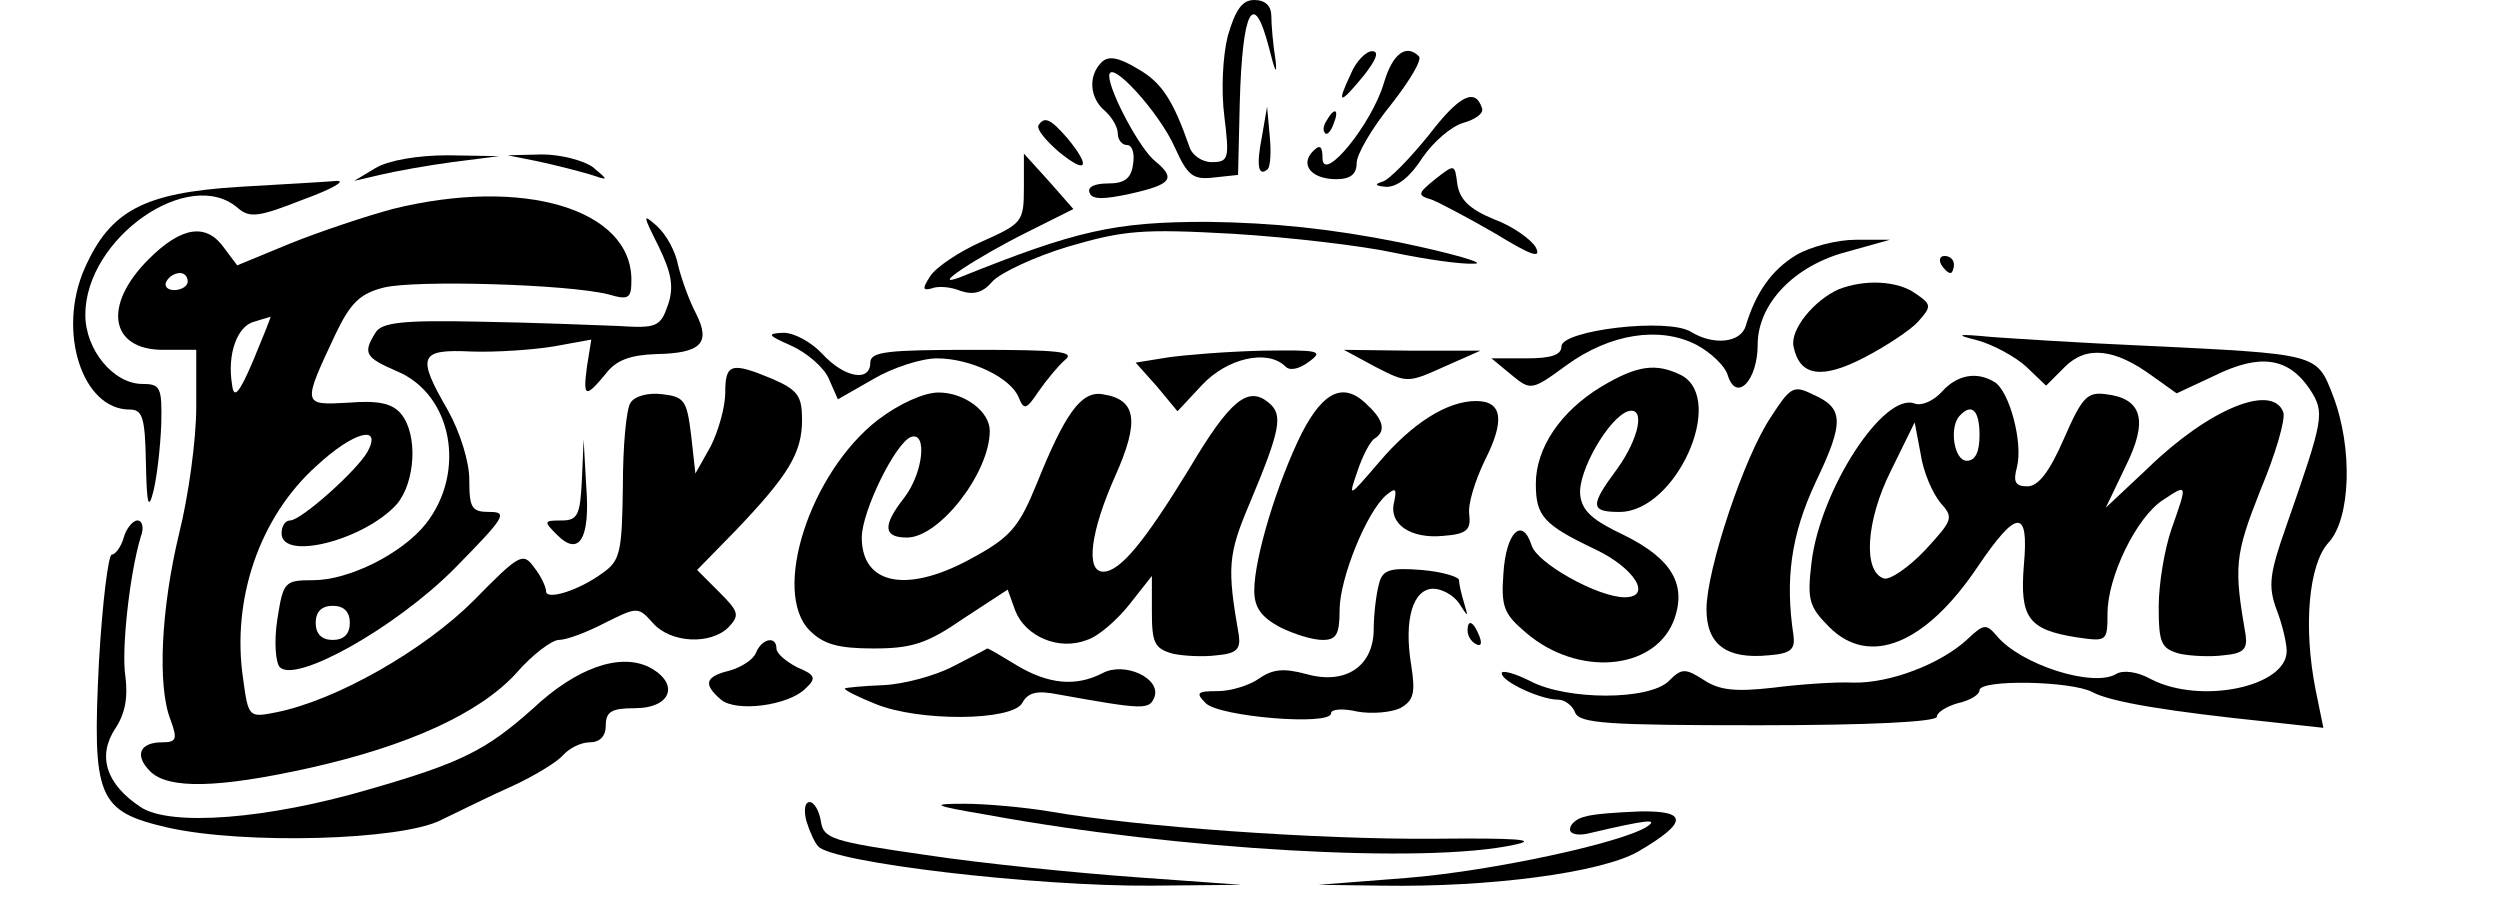 <?xml version="1.0" standalone="no"?>
<!DOCTYPE svg PUBLIC "-//W3C//DTD SVG 20010904//EN"
 "http://www.w3.org/TR/2001/REC-SVG-20010904/DTD/svg10.dtd">
<svg version="1.0" xmlns="http://www.w3.org/2000/svg"
 width="293pt" height="107pt" viewBox="0 0 293 107"
 preserveAspectRatio="xMidYMid meet">

<g transform="translate(0,107) scale(0.1,-0.1)"
fill="#000000" stroke="none">
<path d="M1439 1028 c-6 -24 -8 -64 -4 -95 6 -49 5 -53 -15 -53 -11 0 -23 8
-26 18 -19 54 -32 75 -60 91 -23 14 -35 16 -43 8 -16 -16 -14 -42 4 -57 8 -7
15 -19 15 -26 0 -8 5 -14 11 -14 6 0 9 -10 7 -22 -2 -17 -10 -23 -29 -23 -16
0 -25 -4 -22 -11 3 -8 16 -8 48 -1 49 11 53 18 29 38 -18 14 -54 82 -54 100 0
22 59 -43 77 -84 15 -33 21 -38 46 -35 l28 3 2 85 c3 108 16 134 34 65 7 -28
10 -35 8 -16 -3 18 -5 42 -5 52 0 12 -7 19 -20 19 -14 0 -22 -11 -31 -42z"/>
<path d="M1583 983 c-17 -36 -13 -36 15 -2 15 19 19 29 10 29 -7 0 -19 -12
-25 -27z"/>
<path d="M1622 973 c-14 -48 -71 -118 -72 -89 0 15 -3 17 -11 9 -16 -16 -2
-33 27 -33 17 0 24 6 24 19 0 10 18 41 40 68 22 28 37 53 33 57 -15 15 -31 3
-41 -31z"/>
<path d="M1674 911 c-22 -27 -46 -52 -54 -54 -10 -3 -8 -5 5 -6 13 0 28 12 42
34 13 19 34 37 48 41 14 4 24 11 22 17 -8 25 -27 15 -63 -32z"/>
<path d="M1479 910 c-7 -35 -4 -48 7 -38 3 4 4 21 2 40 l-3 33 -6 -35z"/>
<path d="M1555 929 c-4 -6 -5 -12 -2 -15 2 -3 7 2 10 11 7 17 1 20 -8 4z"/>
<path d="M1217 923 c-2 -5 9 -18 24 -31 33 -27 38 -18 10 16 -20 23 -27 26
-34 15z"/>
<path d="M440 873 l-25 -15 30 7 c17 4 55 11 85 15 l55 7 -60 1 c-36 0 -70 -6
-85 -15z"/>
<path d="M630 881 c19 -4 46 -11 60 -15 24 -8 24 -8 5 8 -11 8 -38 15 -60 15
l-40 -1 35 -7z"/>
<path d="M1200 850 c0 -40 -2 -42 -49 -63 -27 -12 -54 -30 -61 -41 -9 -14 -9
-17 2 -14 7 3 22 2 34 -3 15 -5 26 -2 37 11 9 10 49 29 89 41 65 19 86 21 193
15 66 -4 151 -14 188 -22 38 -8 80 -14 95 -13 15 0 -25 12 -88 25 -80 16 -148
23 -225 24 -109 0 -153 -10 -290 -65 -37 -14 19 23 79 53 l54 27 -29 33 -29
32 0 -40z"/>
<path d="M1682 860 c-21 -17 -21 -19 -4 -24 10 -4 44 -22 75 -40 41 -25 54
-30 47 -16 -5 9 -27 25 -49 33 -29 12 -40 23 -43 41 -3 24 -3 24 -26 6z"/>
<path d="M280 851 c-112 -7 -151 -28 -181 -96 -32 -73 -3 -165 53 -165 15 0
18 -9 19 -62 1 -50 3 -57 9 -33 4 17 8 51 9 78 1 43 -1 47 -22 47 -34 0 -67
40 -67 81 0 90 122 175 179 125 14 -12 25 -10 76 10 33 12 51 22 40 22 -11 -1
-63 -4 -115 -7z"/>
<path d="M460 825 c-30 -8 -84 -26 -119 -40 l-63 -26 -15 20 c-21 30 -50 26
-89 -13 -54 -54 -45 -106 17 -106 l39 0 0 -67 c0 -38 -9 -104 -20 -148 -21
-87 -26 -179 -10 -219 8 -22 7 -26 -10 -26 -26 0 -33 -15 -14 -34 21 -21 79
-20 187 4 116 26 199 64 242 111 19 22 42 39 50 39 9 0 33 9 54 20 38 19 39
19 56 0 21 -24 68 -26 89 -5 13 14 12 18 -11 41 l-26 26 45 46 c62 65 78 91
78 130 0 28 -5 35 -35 48 -48 20 -55 18 -55 -16 0 -17 -8 -45 -17 -63 l-18
-32 -5 45 c-5 41 -8 45 -34 48 -16 2 -32 -2 -37 -10 -5 -7 -9 -51 -9 -98 -1
-76 -3 -87 -23 -101 -28 -21 -67 -33 -67 -22 0 5 -6 18 -14 28 -13 18 -17 16
-71 -39 -58 -58 -161 -117 -232 -131 -31 -6 -32 -6 -38 39 -14 93 19 190 86
250 43 40 77 49 60 17 -12 -22 -78 -81 -91 -81 -6 0 -10 -7 -10 -15 0 -33 97
-8 135 34 22 26 25 82 5 106 -10 12 -26 16 -62 13 -54 -3 -54 -3 -14 82 17 35
28 46 56 53 37 9 215 4 263 -8 24 -7 27 -5 27 17 0 83 -127 121 -280 83z
m-240 -85 c0 -5 -7 -10 -16 -10 -8 0 -12 5 -9 10 3 6 10 10 16 10 5 0 9 -4 9
-10z m77 -92 c-17 -40 -23 -46 -25 -29 -6 36 6 69 26 74 9 3 18 5 19 6 1 0 -8
-22 -20 -51z"/>
<path d="M772 781 c15 -31 18 -47 11 -68 -9 -26 -13 -28 -59 -25 -27 1 -100 4
-162 5 -91 2 -115 -1 -122 -13 -15 -24 -12 -29 25 -45 65 -27 82 -118 34 -179
-28 -35 -90 -66 -132 -66 -34 0 -35 -2 -42 -46 -4 -26 -2 -51 3 -56 19 -19
135 46 204 115 59 60 64 67 42 67 -21 0 -24 4 -24 38 0 21 -11 56 -25 81 -37
64 -34 72 28 69 28 -1 72 2 96 6 l44 8 -5 -31 c-5 -37 -2 -38 22 -9 12 16 29
22 59 23 53 1 64 13 47 47 -8 15 -17 40 -21 56 -3 17 -14 37 -25 47 -17 15
-17 14 2 -24z m-362 -441 c0 -13 -7 -20 -20 -20 -13 0 -20 7 -20 20 0 13 7 20
20 20 13 0 20 -7 20 -20z"/>
<path d="M2105 771 c-28 -17 -47 -43 -59 -83 -6 -20 -38 -23 -64 -7 -27 17
-152 2 -152 -17 0 -10 -12 -14 -41 -14 l-41 0 23 -19 c23 -19 24 -19 65 11 51
37 109 46 152 24 17 -9 34 -25 37 -36 10 -32 35 -6 35 36 0 48 43 93 105 109
l50 14 -40 0 c-22 0 -53 -8 -70 -18z"/>
<path d="M2275 760 c3 -5 8 -10 11 -10 2 0 4 5 4 10 0 6 -5 10 -11 10 -5 0 -7
-4 -4 -10z"/>
<path d="M2155 731 c-29 -13 -57 -47 -53 -67 7 -35 33 -39 83 -13 25 13 54 32
63 42 16 18 16 20 -3 33 -21 15 -59 17 -90 5z"/>
<path d="M927 665 c18 -8 38 -25 44 -38 l11 -25 42 24 c22 13 56 24 74 24 40
0 87 -23 96 -46 6 -15 9 -14 23 7 9 13 23 30 31 37 13 10 -7 12 -106 12 -102
0 -122 -2 -122 -15 0 -23 -30 -18 -56 10 -13 14 -33 25 -46 25 -20 -1 -18 -3
9 -15z"/>
<path d="M2318 671 c18 -5 44 -19 57 -31 l23 -22 22 22 c25 25 58 22 103 -11
l28 -20 45 21 c53 26 86 21 111 -16 18 -28 17 -33 -28 -162 -19 -54 -21 -69
-11 -96 7 -18 12 -40 12 -49 0 -42 -101 -63 -159 -33 -16 9 -33 11 -41 6 -27
-16 -112 11 -140 45 -12 14 -15 14 -34 -4 -31 -29 -91 -52 -134 -51 -20 1 -63
-2 -94 -6 -44 -5 -63 -3 -81 9 -22 14 -26 14 -41 -1 -23 -23 -120 -23 -163 0
-18 9 -33 13 -33 9 0 -10 46 -31 66 -31 8 0 17 -7 20 -15 5 -13 39 -15 215
-15 130 0 209 4 209 10 0 5 11 12 25 16 14 3 25 10 25 15 0 13 107 11 132 -2
22 -12 91 -23 207 -35 l64 -7 -9 44 c-15 75 -8 148 15 173 26 28 29 111 5 173
-19 49 -17 48 -224 58 -69 3 -147 8 -175 10 -42 4 -45 3 -17 -4z"/>
<path d="M1368 651 l-37 -6 25 -28 24 -29 29 31 c29 31 76 42 97 22 5 -6 16
-4 28 5 18 13 12 14 -55 13 -41 -1 -91 -5 -111 -8z"/>
<path d="M1612 640 c37 -19 38 -19 80 0 l43 19 -80 0 -80 1 37 -20z"/>
<path d="M1877 617 c-48 -29 -77 -72 -77 -114 0 -38 9 -48 70 -77 46 -22 67
-56 34 -56 -31 0 -103 40 -109 61 -11 34 -30 15 -33 -33 -3 -40 1 -48 27 -70
60 -51 148 -44 172 13 17 43 -1 74 -58 102 -36 17 -49 28 -51 47 -3 27 33 90
56 98 21 6 13 -32 -13 -68 -32 -43 -31 -50 3 -50 66 0 125 131 73 160 -30 15
-52 12 -94 -13z"/>
<path d="M2276 611 c-10 -11 -24 -17 -32 -14 -36 14 -111 -101 -121 -187 -5
-43 -3 -51 21 -75 47 -47 113 -20 174 71 46 68 60 68 54 2 -5 -62 5 -76 62
-85 35 -5 36 -5 36 28 0 43 34 113 65 133 29 19 29 20 10 -34 -8 -23 -15 -64
-15 -91 0 -43 3 -49 24 -55 13 -3 37 -4 52 -2 23 2 28 7 26 23 -14 81 -13 94
17 170 18 43 30 84 27 92 -13 34 -87 4 -159 -66 l-49 -46 23 48 c27 54 20 80
-23 85 -22 3 -28 -4 -49 -52 -17 -39 -30 -56 -43 -56 -14 0 -17 5 -12 23 7 29
-9 88 -26 99 -21 13 -44 9 -62 -11z m44 -51 c0 -20 -5 -30 -15 -30 -15 0 -21
40 -8 53 14 15 23 6 23 -23z m-46 -79 c16 -18 15 -20 -18 -56 -19 -20 -41 -35
-48 -33 -25 8 -21 68 8 126 l28 57 7 -37 c3 -21 14 -46 23 -57z"/>
<path d="M2076 582 c-32 -47 -76 -180 -76 -226 0 -41 23 -59 73 -54 26 2 31 7
29 23 -10 66 -3 118 26 180 34 71 33 87 -4 103 -22 11 -26 8 -48 -26z"/>
<path d="M1029 578 c-80 -62 -125 -202 -80 -247 16 -16 33 -21 75 -21 45 0 63
6 105 35 l52 34 9 -25 c12 -30 51 -47 84 -34 13 4 35 23 50 42 l26 33 0 -42
c0 -36 3 -43 24 -49 13 -3 37 -4 52 -2 23 2 28 7 26 23 -14 80 -13 95 13 156
36 86 39 103 22 117 -24 20 -45 4 -93 -77 -52 -85 -81 -121 -101 -121 -21 0
-15 47 14 112 29 65 25 90 -15 96 -25 4 -44 -23 -77 -105 -20 -49 -30 -62 -72
-85 -77 -44 -133 -35 -133 22 0 31 40 112 58 118 19 6 14 -42 -8 -71 -26 -33
-25 -47 3 -47 38 0 97 76 97 125 0 23 -30 45 -60 45 -17 0 -46 -13 -71 -32z"/>
<path d="M1526 563 c-29 -58 -56 -147 -56 -185 0 -20 8 -31 30 -43 16 -8 38
-15 50 -15 16 0 20 6 20 35 0 37 32 116 55 135 11 9 12 7 9 -8 -7 -26 19 -44
58 -40 27 2 32 7 30 25 -2 12 7 40 18 63 24 47 21 70 -10 70 -34 0 -75 -26
-114 -72 -36 -42 -36 -42 -25 -10 6 18 15 35 20 38 13 8 11 21 -7 38 -28 29
-52 19 -78 -31z"/>
<path d="M682 508 c-2 -42 -5 -48 -24 -48 -21 0 -21 -1 -5 -17 26 -26 39 -4
34 58 l-3 54 -2 -47z"/>
<path d="M145 440 c-3 -11 -10 -20 -14 -20 -4 0 -11 -56 -15 -125 -8 -160 -2
-176 81 -195 89 -20 274 -15 320 9 21 10 59 29 84 40 26 12 52 28 59 36 7 8
21 15 31 15 12 0 19 7 19 20 0 16 7 20 34 20 43 0 53 29 17 48 -34 17 -85 0
-137 -49 -54 -48 -83 -63 -191 -94 -119 -35 -233 -44 -268 -21 -41 27 -51 60
-30 92 12 18 15 37 12 61 -5 31 5 121 18 164 4 10 2 19 -4 19 -5 0 -13 -9 -16
-20z"/>
<path d="M1616 385 c-3 -11 -6 -35 -6 -52 0 -44 -33 -66 -79 -53 -26 7 -39 6
-55 -5 -11 -8 -33 -15 -49 -15 -24 0 -26 -2 -14 -14 15 -16 147 -27 147 -12 0
5 14 6 31 2 17 -3 39 -1 50 4 16 9 18 18 13 50 -9 54 2 90 26 90 10 0 24 -8
30 -17 11 -17 11 -17 6 0 -3 10 -6 22 -6 27 0 4 -20 10 -44 12 -38 3 -46 0
-50 -17z"/>
<path d="M1720 331 c0 -6 4 -13 10 -16 6 -3 7 1 4 9 -7 18 -14 21 -14 7z"/>
<path d="M886 305 c-3 -8 -17 -17 -31 -21 -29 -7 -31 -16 -10 -34 18 -15 79
-7 99 13 13 12 12 16 -10 25 -13 7 -24 16 -24 22 0 15 -17 12 -24 -5z"/>
<path d="M1117 289 c-21 -11 -58 -21 -82 -22 -25 -1 -45 -3 -45 -4 0 -2 16
-10 36 -18 51 -21 160 -20 172 1 7 13 18 15 43 10 100 -18 106 -18 112 -3 8
22 -35 42 -61 28 -31 -16 -63 -13 -100 9 -18 11 -33 20 -35 20 -1 -1 -19 -10
-40 -21z"/>
<path d="M945 108 c4 -13 10 -26 14 -30 17 -19 254 -47 391 -46 l105 1 -125 9
c-69 5 -179 16 -245 26 -111 16 -120 19 -123 40 -2 12 -8 22 -13 22 -6 0 -7
-10 -4 -22z"/>
<path d="M1157 115 c223 -41 514 -58 618 -35 29 6 3 8 -95 7 -136 -1 -347 14
-450 32 -30 5 -75 9 -100 9 -40 0 -38 -2 27 -13z"/>
<path d="M1858 113 c-10 -2 -18 -9 -18 -15 0 -6 11 -8 25 -4 64 15 80 17 65 7
-30 -19 -182 -52 -282 -60 l-103 -8 75 -1 c126 -2 256 15 300 40 58 34 59 48
2 47 -26 -1 -55 -3 -64 -6z"/>
</g>
</svg>
